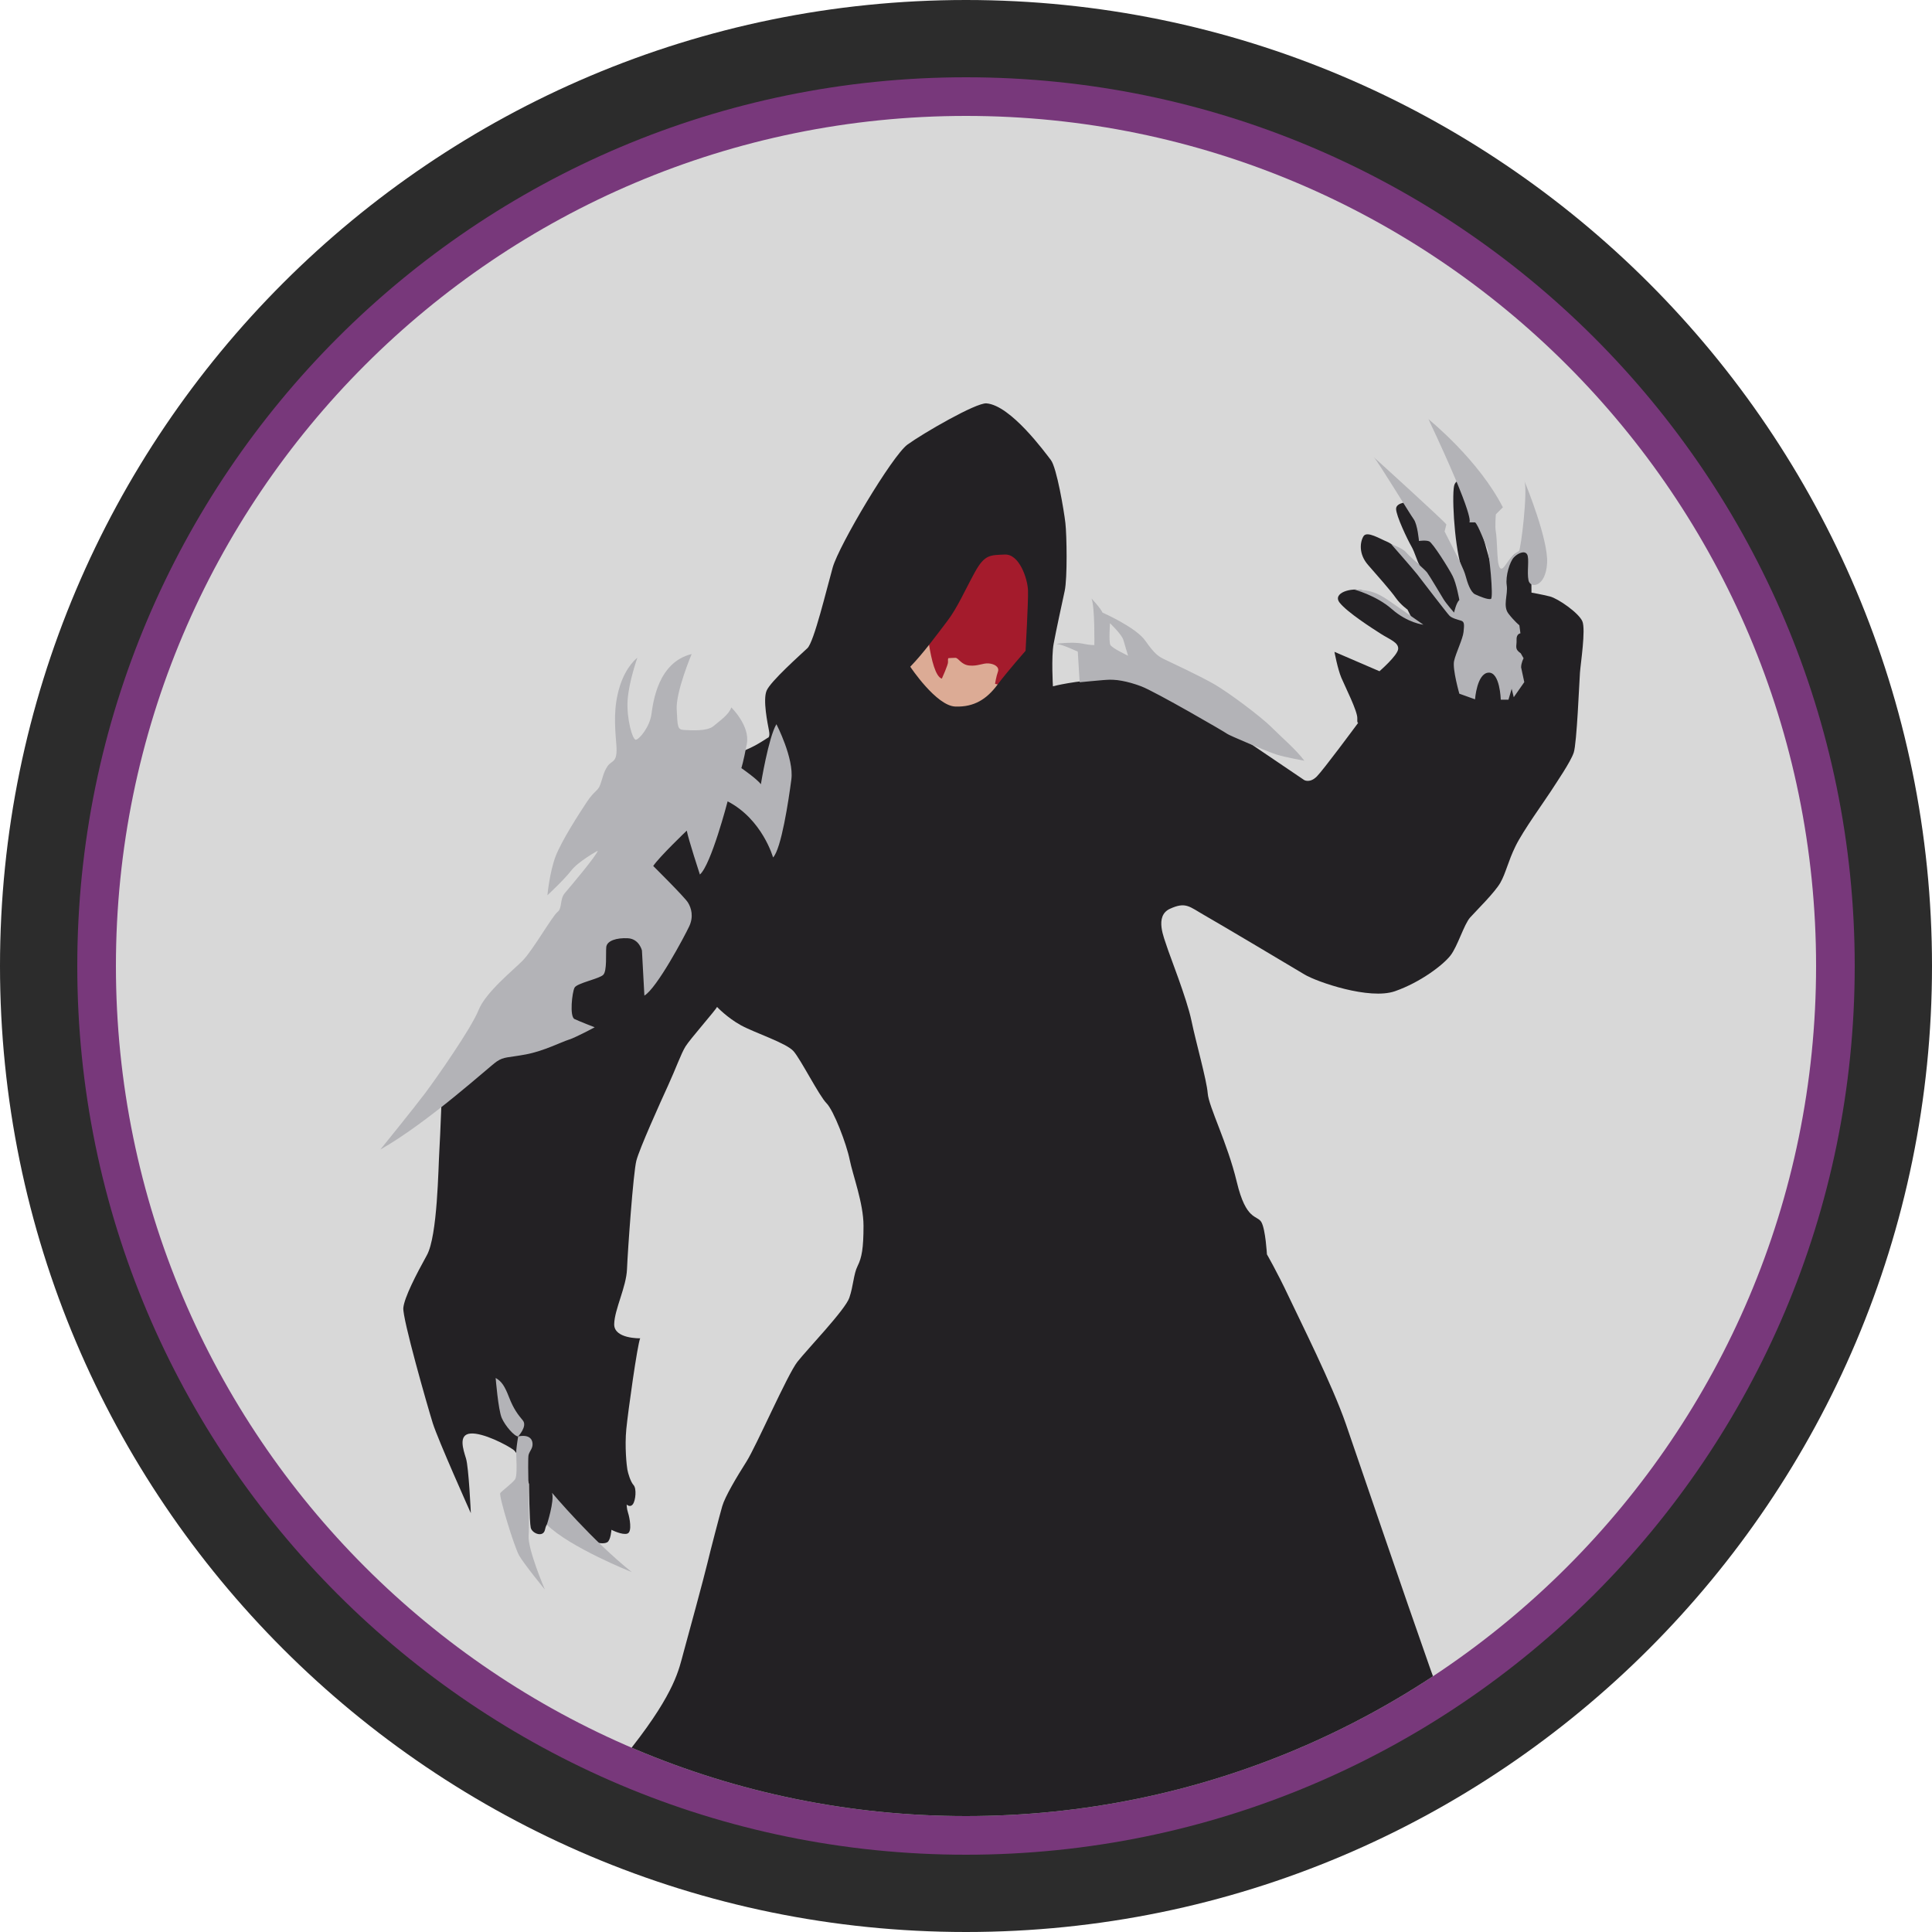 <?xml version="1.0" encoding="UTF-8" standalone="no"?><!DOCTYPE svg PUBLIC "-//W3C//DTD SVG 1.1//EN" "http://www.w3.org/Graphics/SVG/1.1/DTD/svg11.dtd"><svg width="100%" height="100%" viewBox="0 0 150 150" version="1.1" xmlns="http://www.w3.org/2000/svg" xmlns:xlink="http://www.w3.org/1999/xlink" xml:space="preserve" xmlns:serif="http://www.serif.com/" style="fill-rule:evenodd;clip-rule:evenodd;stroke-linejoin:round;stroke-miterlimit:2;"><path id="base" d="M150,75c0,-41.394 -33.606,-75 -75,-75c-41.394,0 -75,33.606 -75,75c0,41.394 33.606,75 75,75c41.394,0 75,-33.606 75,-75Z" style="fill:#2c2c2c;"/><path id="outline" d="M144,75c0,-38.082 -30.918,-69 -69,-69c-38.082,0 -69,30.918 -69,69c0,38.082 30.918,69 69,69c38.082,0 69,-30.918 69,-69Z" style="fill:#78387b;"/><path id="core" d="M141,75c0,-36.426 -29.574,-66 -66,-66c-36.426,0 -66,29.574 -66,66c0,36.426 29.574,66 66,66c36.426,0 66,-29.574 66,-66Z" style="fill:#d8d8d8;"/><clipPath id="_clip1"><path d="M141,75c0,-36.426 -29.574,-66 -66,-66c-36.426,0 -66,29.574 -66,66c0,36.426 29.574,66 66,66c36.426,0 66,-29.574 66,-66Z"/></clipPath><g clip-path="url(#_clip1)"><g id="ascian"><path d="M68.197,48.847l11.512,2.007l-5.716,6.862l-5.796,-8.869Z" style="fill:#dcab95;"/><path d="M71.839,47.482c-0,0 0.314,4.923 1.286,5.207c0,-0 0.494,-1.092 0.479,-1.287c-0.015,-0.194 0.015,-0.299 0.015,-0.299c0,-0 0.299,-0.03 0.554,-0.03c0.254,0 0.434,0.539 1.092,0.599c0.658,0.059 1.032,-0.195 1.481,-0.165c0.449,0.03 0.868,0.269 0.733,0.643c-0.134,0.374 -0.224,0.943 -0.224,0.943l2.544,0.628l1.78,-10.488l-7.107,-1.257l-2.633,5.506" style="fill:#a41b2c;"/><path d="M105.462,56.102c-0.038,0.038 -0.1,0.051 -0.081,-0.332c0.027,-0.538 -0.941,-2.446 -1.237,-3.145c-0.295,-0.699 -0.537,-2.017 -0.537,-2.017l3.495,1.506c-0,-0 1.398,-1.21 1.451,-1.721c0.054,-0.511 -0.672,-0.753 -1.344,-1.183c-0.672,-0.43 -2.608,-1.667 -3.199,-2.419c-0.592,-0.753 0.914,-1.21 1.801,-0.941c0.887,0.268 3.791,2.123 3.791,2.123l-0.323,-0.645c0,0 -0.537,-0.376 -0.914,-0.914c-0.376,-0.538 -1.398,-1.694 -2.151,-2.554c-0.752,-0.86 -0.618,-1.801 -0.349,-2.231c0.269,-0.43 1.29,0.215 1.828,0.43c0.538,0.215 2.554,1.855 2.554,1.855c-0.215,-0.269 -0.376,-0.995 -0.672,-1.506c-0.296,-0.51 -1.183,-2.365 -1.183,-2.903c0,-0.538 1.102,-0.538 1.102,-0.538l3.952,5.028c-0.564,-1.882 -0.752,-5.915 -0.51,-6.399c0.242,-0.484 0.645,-0.215 0.645,-0.215l0.941,2.043l1.586,5.7c-0,-0 0.699,-1.076 1.264,-1.855c0.564,-0.78 1.505,-0.35 1.505,-0.35l0.027,3.092c-0,-0 0.78,0.134 1.425,0.296c0.645,0.161 2.258,1.29 2.527,1.935c0.269,0.646 -0.134,3.253 -0.188,3.979c-0.054,0.726 -0.242,5.485 -0.484,6.211c-0.242,0.726 -1.317,2.285 -1.801,3.038c-0.484,0.752 -2.124,3.011 -2.716,4.22c-0.591,1.21 -0.753,2.097 -1.183,2.85c-0.43,0.753 -1.855,2.151 -2.339,2.689c-0.484,0.537 -0.967,2.231 -1.532,2.957c-0.565,0.726 -2.312,2.07 -4.302,2.769c-1.989,0.699 -6.076,-0.726 -7.017,-1.29c-0.94,-0.565 -6.586,-3.925 -7.769,-4.598c-1.183,-0.672 -1.452,-1.075 -2.689,-0.51c-1.236,0.564 -0.43,2.312 -0.242,2.93c0.189,0.618 1.56,4.06 1.909,5.753c0.35,1.694 1.183,4.598 1.264,5.646c0.08,1.049 1.532,3.845 2.258,6.883c0.726,3.038 1.586,2.554 1.909,3.118c0.323,0.565 0.43,2.5 0.43,2.5c0,0 0.807,1.398 1.667,3.227c0.86,1.828 3.414,6.909 4.463,9.947c1.048,3.038 4.543,13.308 6.587,19.1c2.043,5.792 6.344,9.275 8.468,11.023c2.124,1.747 -74.954,0.537 -74.954,0.537c-0,0 1.129,-1.29 4.489,-5.592c3.361,-4.301 3.63,-6.049 3.979,-7.312c0.35,-1.264 1.613,-5.915 1.855,-6.937c0.242,-1.021 0.941,-3.683 1.156,-4.436c0.216,-0.752 1.13,-2.285 1.882,-3.468c0.753,-1.183 3.173,-6.748 3.952,-7.742c0.78,-0.995 3.711,-4.033 4.033,-4.974c0.323,-0.941 0.323,-1.828 0.645,-2.473c0.323,-0.646 0.457,-1.372 0.457,-3.119c0,-1.748 -0.833,-3.925 -1.075,-5.135c-0.242,-1.21 -1.237,-3.818 -1.801,-4.382c-0.565,-0.565 -1.99,-3.388 -2.554,-4.033c-0.565,-0.645 -3.011,-1.425 -4.087,-2.016c-1.075,-0.592 -1.855,-1.425 -1.855,-1.425c-0.08,0.215 -2.097,2.5 -2.446,3.065c-0.35,0.564 -0.753,1.72 -1.345,3.011c-0.591,1.29 -2.231,4.92 -2.473,5.861c-0.242,0.941 -0.672,7.016 -0.726,8.414c-0.054,1.398 -0.968,3.119 -0.995,4.275c-0.026,1.156 2.017,1.102 2.017,1.102c-0.215,0.484 -0.941,5.673 -1.076,7.044c-0.134,1.371 0.027,2.85 0.081,3.146c0.054,0.295 0.242,0.941 0.484,1.21c0.242,0.268 0.161,1.182 -0.054,1.478c-0.215,0.296 -0.484,0.027 -0.484,0.027c0,0 0,0.323 0.108,0.645c0.107,0.323 0.349,1.479 -0.054,1.613c-0.403,0.135 -1.237,-0.295 -1.237,-0.295c0,-0 -0.053,0.806 -0.322,0.967c-0.269,0.162 -0.807,0.027 -0.807,0.027l-2.85,-1.586l-0.887,0.161c0,0 -0.161,-0.188 -0.295,0.431c-0.135,0.618 -0.995,0.295 -1.103,-0.162c-0.107,-0.457 -0.134,-3.387 -0.134,-3.387c-0,-0 -0.699,-2.285 -1.21,-2.662c-0.511,-0.376 -2.366,-1.344 -3.334,-1.263c-0.968,0.08 -0.564,1.236 -0.349,1.935c0.215,0.699 0.376,4.248 0.376,4.248c0,0 -2.554,-5.699 -2.957,-6.99c-0.403,-1.29 -2.366,-8.146 -2.285,-8.952c0.08,-0.807 0.994,-2.581 1.828,-4.087c0.833,-1.505 0.887,-6.829 0.968,-8.092c0.08,-1.264 0.215,-5.108 0.215,-5.108l16.104,-21.562c-0,0 6.855,-4.221 7.581,-4.516c0.726,-0.296 1.586,-0.888 1.586,-0.888c0,0 0.215,0 0.108,-0.564c-0.108,-0.565 -0.484,-2.366 -0.188,-3.092c0.295,-0.726 2.661,-2.823 3.172,-3.307c0.511,-0.484 1.479,-4.543 1.963,-6.264c0.484,-1.72 4.624,-8.684 5.807,-9.544c1.183,-0.86 5.321,-3.262 6.129,-3.199c1.882,0.146 4.544,3.806 5.001,4.397c0.457,0.592 1.022,3.952 1.129,4.893c0.108,0.941 0.161,4.275 -0.054,5.269c-0.215,0.995 -0.672,3.092 -0.86,4.114c-0.188,1.021 -0.055,3.294 -0.055,3.294c-0,-0 7.152,-1.873 10.884,1.379c0.417,0.364 8.63,5.902 8.63,5.902c-0,0 0.436,0.259 0.973,-0.278c0.507,-0.507 2.946,-3.805 3.227,-4.185c0.015,-0.016 0.026,-0.036 0.026,-0.036l-0.026,0.036Zm-34.789,-4.338c-0,0 2.016,3.038 3.495,3.092c1.479,0.054 2.446,-0.592 3.253,-1.667c0.806,-1.075 2.204,-2.661 2.204,-2.661c0,-0 0.216,-3.764 0.189,-4.678c-0.027,-0.914 -0.672,-2.85 -1.802,-2.796c-1.129,0.053 -1.559,-0.027 -2.339,1.398c-0.779,1.424 -1.344,2.742 -2.123,3.763c-0.78,1.022 -1.856,2.501 -2.877,3.549Z" style="fill:#232124;"/><path d="M38.483,106.984c0,0 0.198,2.468 0.469,3.098c0.27,0.631 1.008,1.459 1.278,1.441c0,0 -0.108,0.649 -0.144,1.063c-0.036,0.414 0.126,1.981 -0.108,2.287c-0.234,0.306 -0.99,0.865 -1.135,1.045c-0.144,0.18 1.081,4.179 1.459,4.845c0.379,0.667 2,2.648 2,2.648c-0,-0 -1.351,-3.152 -1.261,-4.215c0.09,-1.063 -0.108,-5.908 -0,-6.25c0.108,-0.342 0.324,-0.486 0.306,-0.865c-0.018,-0.378 -0.306,-0.72 -1.117,-0.558c0,0 0.739,-0.792 0.361,-1.243c-0.379,-0.45 -0.721,-0.9 -1.063,-1.783c-0.342,-0.882 -0.576,-1.243 -1.045,-1.513Zm10.573,15.076c0,-0 -4.78,-1.898 -6.599,-3.681c-0,-0 0.601,-1.831 0.403,-2.479c0,-0 3.08,3.674 6.196,6.16Zm-19.528,-32.807c-0,0 2.628,-3.243 3.48,-4.38c0.852,-1.136 3.575,-5.019 4.143,-6.44c0.568,-1.42 2.699,-3.101 3.457,-3.882c0.758,-0.782 2.296,-3.457 2.675,-3.741c0.379,-0.284 0.166,-0.994 0.568,-1.468c0.403,-0.473 2.486,-2.936 2.557,-3.291c0,0 -1.515,0.829 -2.059,1.539c-0.545,0.71 -1.847,1.918 -1.847,1.918c-0,-0 0.166,-1.799 0.639,-3.031c0.474,-1.231 1.871,-3.385 2.439,-4.238c0.568,-0.852 0.828,-0.804 1.018,-1.302c0.189,-0.497 0.237,-0.947 0.568,-1.444c0.331,-0.497 0.805,-0.213 0.687,-1.681c-0.119,-1.468 -0.237,-2.888 0.26,-4.498c0.497,-1.61 1.373,-2.249 1.373,-2.249c0,-0 -0.663,1.87 -0.757,3.291c-0.095,1.42 0.378,3.101 0.639,3.077c0.26,-0.023 1.065,-0.97 1.207,-1.965c0.142,-0.994 0.521,-4.048 3.125,-4.687c0,-0 -1.231,2.912 -1.16,4.285c0.071,1.373 0.048,1.586 0.592,1.61c0.545,0.023 1.776,0.118 2.273,-0.308c0.497,-0.426 1.184,-0.876 1.373,-1.444c0,-0 1.468,1.42 1.208,2.817c-0.261,1.397 -0.426,1.894 -0.426,1.894c-0,0 1.231,0.852 1.515,1.255c-0,-0 0.592,-3.646 1.207,-4.664c0,-0 1.373,2.652 1.16,4.285c-0.213,1.634 -0.781,5.398 -1.42,6.061c-0,0 -0.829,-2.959 -3.528,-4.356c0,-0 -1.278,4.924 -2.154,5.682c-0,-0 -0.9,-2.746 -1.018,-3.409c-0,-0 -2.131,2.036 -2.605,2.746c0,0 2.439,2.415 2.699,2.841c0.261,0.426 0.45,1.089 0.095,1.847c-0.355,0.757 -2.51,4.806 -3.48,5.374l-0.19,-3.504c0,0 -0.213,-0.9 -1.089,-0.947c-0.876,-0.047 -1.633,0.189 -1.681,0.687c-0.047,0.497 0.071,1.846 -0.236,2.154c-0.308,0.308 -2.037,0.639 -2.226,0.995c-0.189,0.355 -0.402,2.249 0,2.438c0.403,0.189 1.563,0.639 1.563,0.639c-0,0 -1.492,0.805 -2.036,0.971c-0.545,0.166 -1.918,0.876 -3.315,1.136c-1.397,0.261 -1.681,0.166 -2.249,0.545c-0.568,0.379 -5.256,4.688 -9.044,6.842Zm71.742,-30.193c-0,0 -1.505,-0.266 -2.184,-0.485c-0.679,-0.218 -3.712,-1.504 -3.809,-1.601c-0.097,-0.097 -5.581,-3.276 -6.673,-3.688c-1.091,-0.413 -2.038,-0.558 -2.669,-0.51c-0.63,0.049 -2.11,0.194 -2.11,0.194l-0.146,-2.377c0,-0 -1.189,-0.558 -1.577,-0.583c-0.388,-0.024 1.189,-0.194 1.892,-0.048c0.704,0.145 0.971,0.121 0.971,0.121c-0,0 0.048,-2.936 -0.218,-3.615c-0,0 0.727,0.776 0.849,1.092c-0,-0 2.596,1.14 3.324,2.183c0.728,1.044 1.019,1.214 1.456,1.432c0.436,0.218 2.765,1.286 3.93,1.965c1.165,0.68 3.615,2.524 4.392,3.3c0.776,0.776 1.941,1.771 2.572,2.62Zm9.645,-26.507c0.228,0.186 3.919,3.217 5.767,6.834l-0.545,0.546c-0,-0 -0.082,0.981 -0,1.362c0.082,0.382 0.109,1.881 0.164,2.263c0.054,0.381 0.165,0.865 0.514,0.403c0.311,-0.412 0.53,-0.836 1.112,-1.176c0.153,-0.089 0.707,-4.697 0.426,-5.448l-0.001,-0.004c0.123,0.298 1.87,4.574 1.764,6.388c-0.109,1.881 -1.308,1.99 -1.444,1.336c-0.136,-0.654 0.082,-1.69 -0.109,-2.017c-0.191,-0.327 -0.736,-0.082 -1.036,0.245c-0.3,0.327 -0.654,1.418 -0.545,2.154c0.109,0.735 -0.327,1.608 0.136,2.207c0.464,0.6 0.845,0.9 0.845,0.9l0.082,0.627c-0,-0 -0.327,0.027 -0.3,0.518c0.027,0.49 -0.191,0.681 0.327,1.035l0.218,0.382c0,-0 -0.191,0.354 -0.191,0.709l0.246,1.144l-0.818,1.172l-0.163,-0.654l-0.246,0.845l-0.599,0c-0,0 -0.055,-2.153 -0.954,-2.099c-0.9,0.055 -1.044,2.071 -1.044,2.071l-1.219,-0.437c0,0 -0.545,-1.908 -0.409,-2.535c0.137,-0.627 0.682,-1.717 0.736,-2.262c0.055,-0.545 0.082,-0.79 -0.19,-0.872c-0.273,-0.082 -0.709,-0.191 -0.9,-0.382c-0.191,-0.191 -2.235,-2.862 -2.508,-3.216c-0.272,-0.354 -2.015,-2.338 -2.015,-2.338c0,0 0.871,0.294 1.143,0.621c0.273,0.327 1.477,1.355 1.637,1.571c0.203,0.272 1.062,1.727 1.28,2.081c0.218,0.354 0.817,1.036 0.817,1.036c0,-0 0.164,-0.763 0.409,-0.981c0,-0 -0.218,-1.254 -0.518,-1.854c-0.299,-0.599 -1.553,-2.589 -1.826,-2.698c-0.272,-0.109 -0.79,-0.027 -0.79,-0.027c-0,-0 -0.109,-1.282 -0.409,-1.69c-0.295,-0.403 -2.779,-4.497 -3.094,-4.812l-0.013,-0.013c0.004,0.003 0.008,0.007 0.013,0.013c0.303,0.274 5.47,4.956 5.629,5.22l-0.136,0.546c-0,-0 0.408,0.79 0.735,1.444c0.328,0.654 0.764,1.499 0.9,2.017c0.136,0.518 0.382,1.254 0.736,1.418c0.354,0.163 1.008,0.436 1.226,0.354c0.218,-0.082 -0.136,-3.653 -0.299,-3.98c-0.164,-0.327 -0.682,-1.744 -0.927,-1.962l-0.462,-0c0.032,-0.002 0.544,-0.15 -3.163,-8.014l0.011,0.009Zm-24.737,15.832c0,-0 0.922,0.873 1.043,1.31c0.122,0.437 0.364,1.213 0.364,1.213c0,0 -1.261,-0.582 -1.383,-0.849c-0.121,-0.267 -0.024,-1.674 -0.024,-1.674Zm18.936,-2.621c-0,0 1.734,0.454 2.955,1.531c1.222,1.078 2.443,1.207 2.443,1.207c-0,-0 -1.121,-0.776 -2.285,-1.595c-1.163,-0.819 -1.619,-1.085 -3.113,-1.143Z" style="fill:#b3b3b7;"/></g></g></svg>